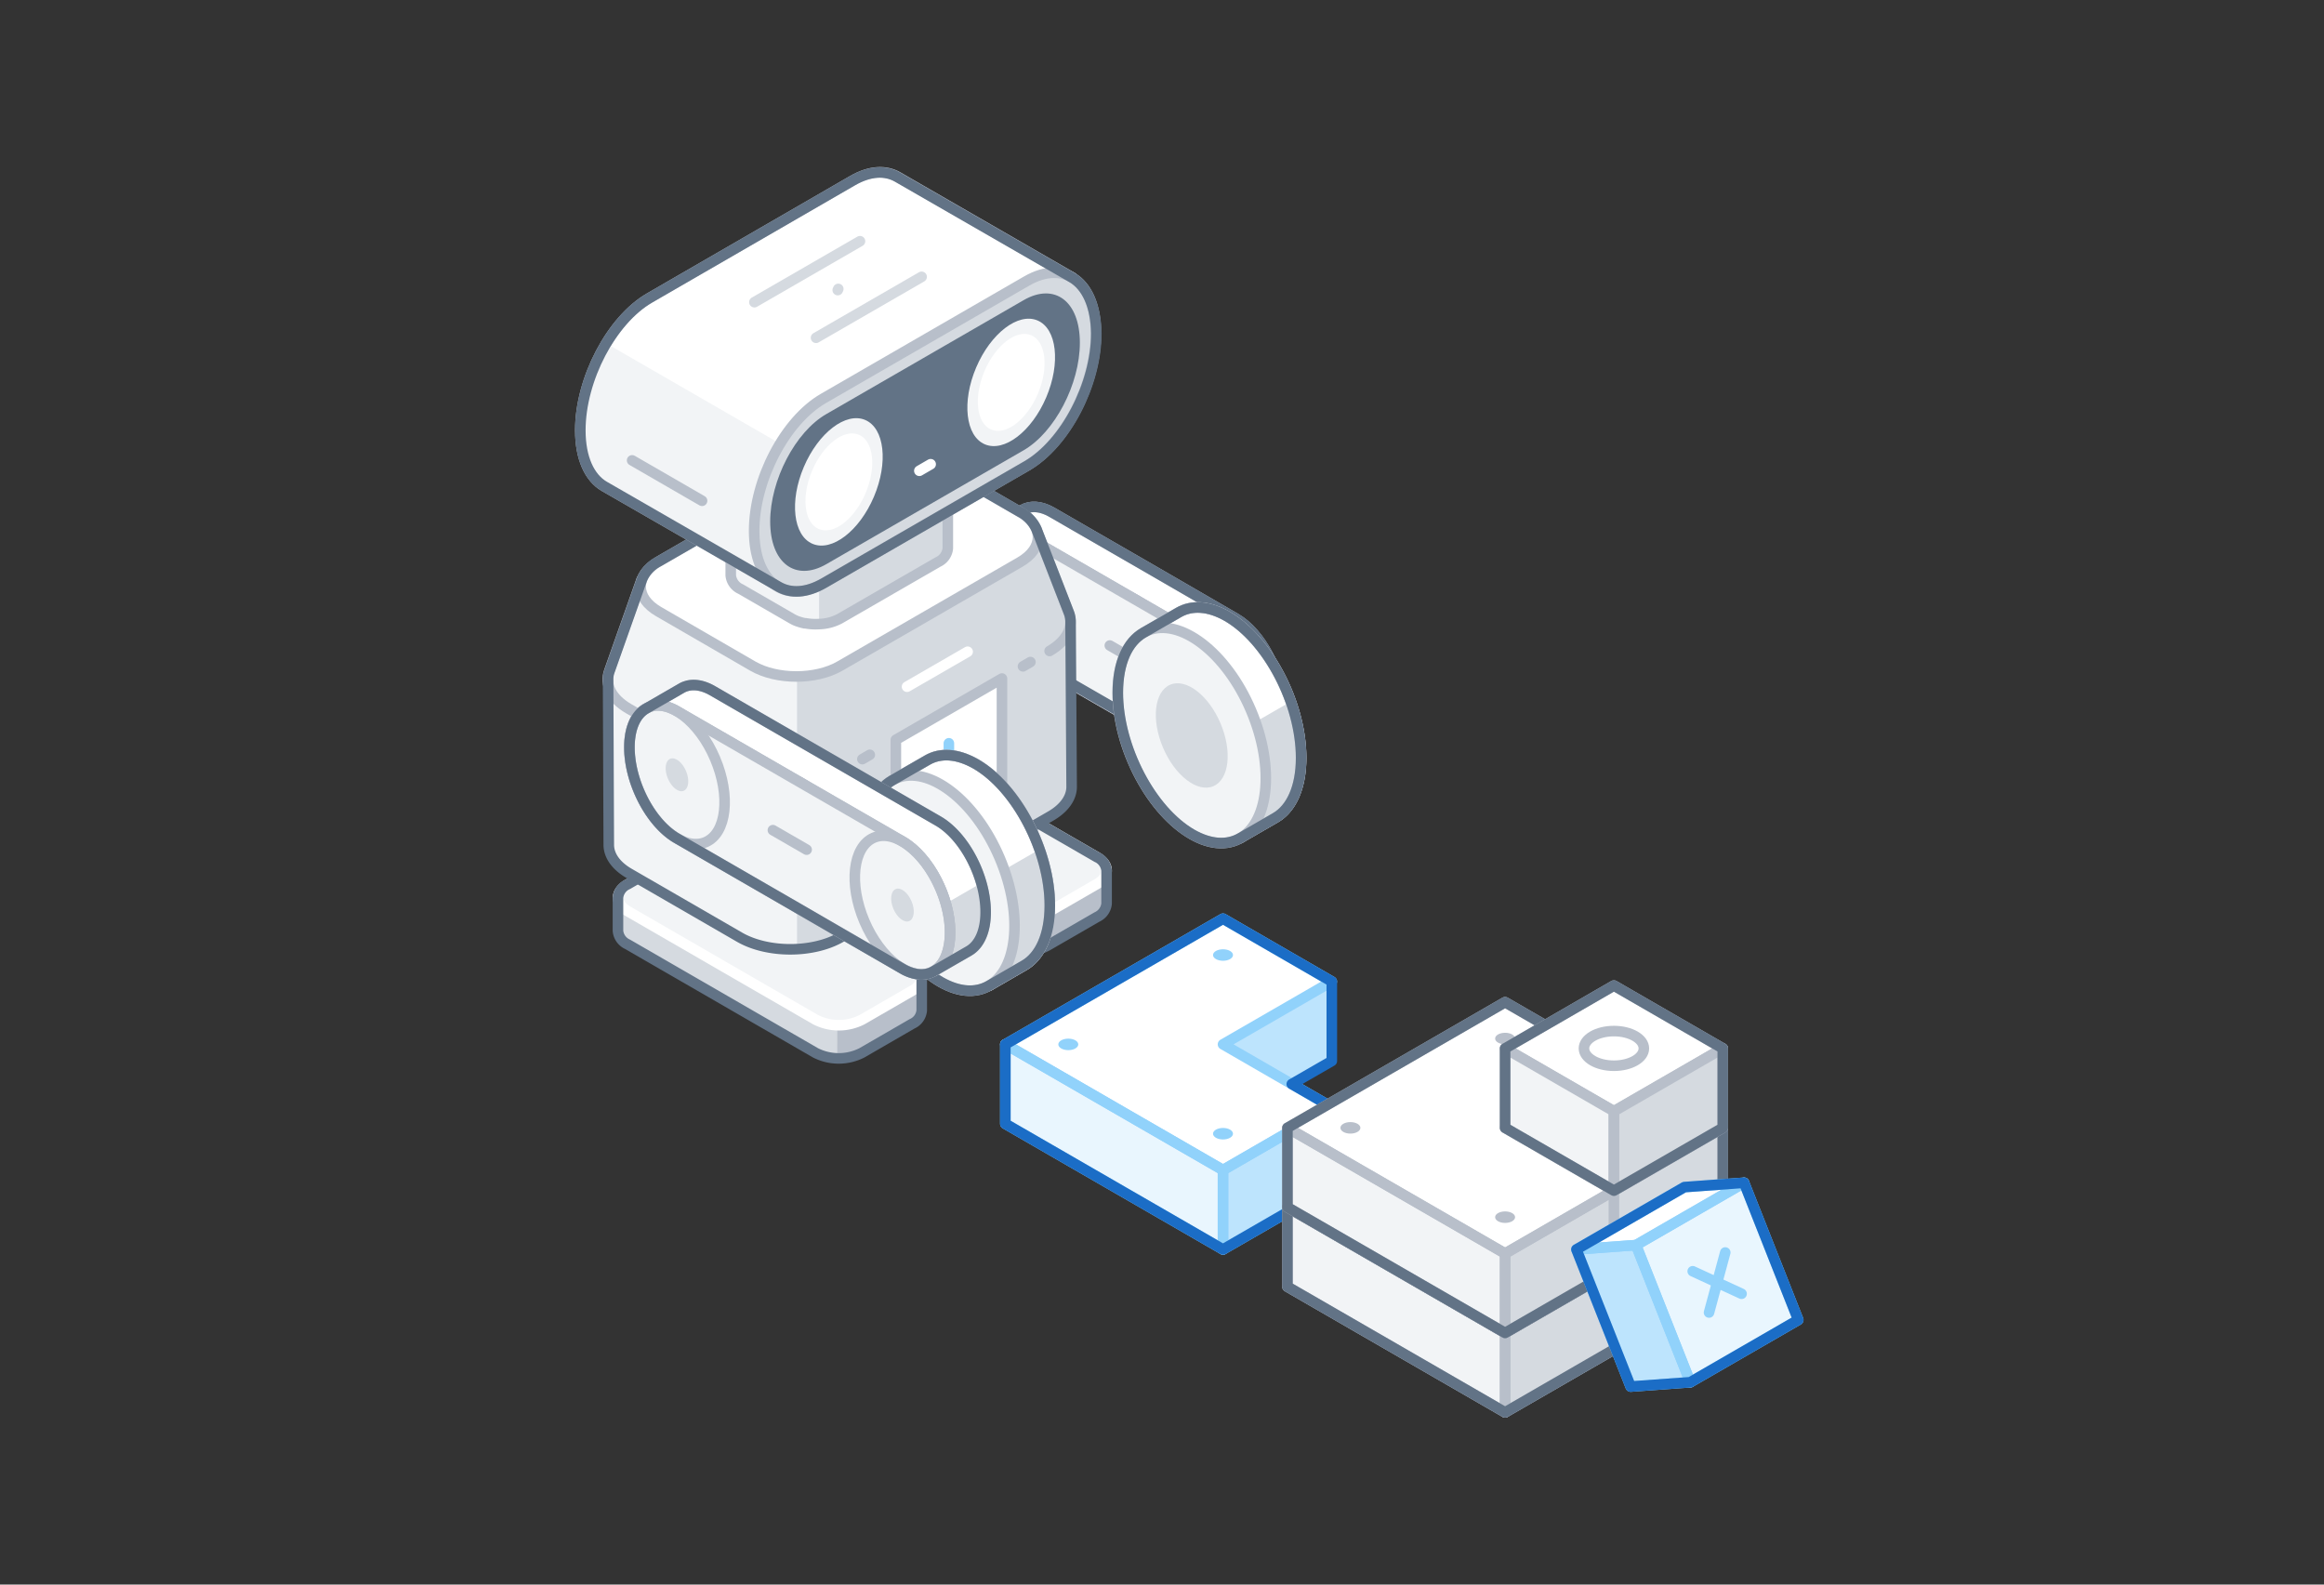 <svg xmlns="http://www.w3.org/2000/svg" viewBox="0 0 440 300"><rect x="0" y="0" width="440" height="300" fill="#333333" stroke="none"/><defs><style>.cls-1{fill:#bde4fd;}.cls-14,.cls-18,.cls-2,.cls-4{fill:#fff;}.cls-3{fill:#e9f6fe;}.cls-4,.cls-5{stroke:#91d2fb;}.cls-13,.cls-14,.cls-16,.cls-18,.cls-19,.cls-4,.cls-5,.cls-7,.cls-8,.cls-9{stroke-linecap:round;stroke-linejoin:round;stroke-width:2px;}.cls-13,.cls-15,.cls-16,.cls-19,.cls-5,.cls-7,.cls-9{fill:none;}.cls-6{fill:#91d2fb;}.cls-7{stroke:#1b6dc6;}.cls-12,.cls-8{fill:#f2f4f6;}.cls-13,.cls-8{stroke:#627386;}.cls-14,.cls-9{stroke:#b8bfca;}.cls-10{fill:#b8bfca;}.cls-11{fill:#d5dae0;}.cls-16{stroke:#fff;}.cls-17{fill:#627386;}.cls-18,.cls-19{stroke:#d5dae0;}</style></defs><title>prism_pro_step3(1x1)_1</title><g id="Layer_2" data-name="Layer 2"><g id="Illustrations"><polygon class="cls-1" points="252.15 200.87 252.15 185.83 231.55 197.72 231.55 212.76 252.15 200.87"/><polygon class="cls-2" points="231.55 197.72 252.15 185.83 231.55 173.93 190.34 197.72 231.55 221.52 252.15 209.62 231.55 197.72"/><polygon class="cls-1" points="252.15 224.66 252.15 209.62 231.55 221.52 231.55 236.55 252.15 224.66"/><polygon class="cls-3" points="190.34 212.76 190.34 197.72 231.55 221.52 231.55 236.55 190.34 212.76"/><polygon class="cls-4" points="231.55 197.72 252.15 185.83 231.55 173.93 190.34 197.72 231.55 221.52 252.15 209.62 231.55 197.72"/><polygon class="cls-5" points="252.15 224.66 252.15 209.62 231.55 221.52 231.55 236.55 252.15 224.66"/><polygon class="cls-5" points="190.34 212.76 190.34 197.72 231.55 221.52 231.55 236.55 190.34 212.76"/><ellipse class="cls-6" cx="231.55" cy="180.81" rx="1.89" ry="1.09"/><ellipse class="cls-6" cx="231.55" cy="214.64" rx="1.89" ry="1.09"/><ellipse class="cls-6" cx="202.26" cy="197.73" rx="1.89" ry="1.09"/><polygon class="cls-7" points="252.15 185.83 231.55 173.93 190.34 197.72 190.34 212.76 231.55 236.55 252.15 224.66 252.15 209.62 244.57 205.24 252.15 200.87 252.15 185.83"/><polygon class="cls-8" points="326.17 243.6 284.96 267.39 243.75 243.6 284.96 219.81 326.17 243.6"/><polygon class="cls-2" points="326.17 228.56 284.96 252.35 243.75 228.56 284.96 204.77 326.17 228.56"/><polygon class="cls-9" points="326.17 228.56 305.56 240.46 284.96 228.56 305.56 216.67 326.17 228.56"/><ellipse class="cls-9" cx="305.56" cy="228.56" rx="5.67" ry="3.28"/><ellipse class="cls-10" cx="284.96" cy="211.65" rx="1.89" ry="1.09"/><ellipse class="cls-10" cx="314.25" cy="228.56" rx="1.89" ry="1.09"/><ellipse class="cls-10" cx="284.96" cy="245.47" rx="1.89" ry="1.09"/><ellipse class="cls-10" cx="255.67" cy="228.56" rx="1.89" ry="1.09"/><polygon class="cls-11" points="326.17 243.6 326.17 228.56 284.96 252.35 284.96 267.39 326.17 243.6"/><line class="cls-9" x1="305.56" y1="240.46" x2="305.56" y2="255.63"/><polygon class="cls-12" points="243.75 243.6 243.75 228.56 284.96 252.35 284.96 267.39 243.75 243.6"/><polygon class="cls-9" points="326.17 228.56 284.96 252.35 243.75 228.56 284.96 204.77 326.17 228.56"/><polygon class="cls-9" points="326.17 243.6 326.17 228.56 284.96 252.35 284.96 267.39 326.17 243.6"/><polygon class="cls-9" points="243.75 243.6 243.75 228.56 284.96 252.35 284.96 267.39 243.75 243.6"/><polygon class="cls-13" points="284.96 204.77 243.75 228.56 243.75 243.6 284.96 267.39 326.17 243.6 326.17 228.56 284.96 204.77"/><polygon class="cls-8" points="326.17 228.56 284.96 252.35 243.75 228.56 284.96 204.77 326.17 228.56"/><polygon class="cls-2" points="326.17 213.53 284.96 237.32 243.75 213.53 284.96 189.74 326.17 213.53"/><polygon class="cls-9" points="326.17 213.53 305.56 225.42 284.96 213.53 305.56 201.63 326.17 213.53"/><ellipse class="cls-9" cx="305.56" cy="213.53" rx="5.67" ry="3.28"/><ellipse class="cls-10" cx="284.96" cy="196.62" rx="1.89" ry="1.09"/><ellipse class="cls-10" cx="284.96" cy="230.44" rx="1.89" ry="1.09"/><ellipse class="cls-10" cx="255.67" cy="213.53" rx="1.89" ry="1.09"/><polygon class="cls-11" points="326.17 228.56 326.17 213.53 284.96 237.32 284.96 252.35 326.17 228.56"/><line class="cls-9" x1="305.56" y1="225.29" x2="305.56" y2="240.46"/><polygon class="cls-12" points="243.75 228.56 243.75 213.53 284.96 237.32 284.96 252.35 243.75 228.56"/><polygon class="cls-9" points="326.17 213.53 284.96 237.32 243.75 213.53 284.96 189.74 326.17 213.53"/><polygon class="cls-9" points="326.17 228.56 326.17 213.53 284.96 237.32 284.96 252.35 326.17 228.56"/><polygon class="cls-9" points="243.75 228.56 243.75 213.53 284.96 237.32 284.96 252.35 243.75 228.56"/><polygon class="cls-13" points="284.96 189.74 243.75 213.53 243.75 228.56 284.96 252.35 326.17 228.56 326.17 213.53 284.96 189.74"/><polygon class="cls-3" points="330.2 223.93 340.46 249.89 320.02 261.69 309.75 235.73 330.2 223.93"/><polygon class="cls-1" points="298.46 236.55 309.75 235.73 320.02 261.69 308.73 262.51 298.46 236.55"/><polygon class="cls-2" points="298.46 236.55 309.75 235.73 330.2 223.93 318.9 224.75 298.46 236.55"/><polygon class="cls-5" points="298.46 236.55 309.75 235.73 320.02 261.69 308.73 262.51 298.46 236.55"/><polygon class="cls-5" points="298.46 236.55 309.75 235.73 330.2 223.93 318.9 224.75 298.46 236.55"/><polygon class="cls-5" points="330.2 223.93 340.46 249.89 320.02 261.69 309.75 235.73 330.2 223.93"/><line class="cls-5" x1="326.64" y1="237.13" x2="323.57" y2="248.49"/><line class="cls-5" x1="320.48" y1="240.68" x2="329.73" y2="244.94"/><polygon class="cls-7" points="318.9 224.75 330.2 223.93 340.46 249.89 320.02 261.69 308.73 262.51 298.46 236.55 318.9 224.75"/><polyline class="cls-13" points="183.96 139.59 177.87 151.95 174.96 149.75"/><polygon class="cls-14" points="284.96 198.49 305.56 210.39 326.17 198.49 305.56 186.59 284.96 198.49"/><ellipse class="cls-9" cx="305.56" cy="198.49" rx="5.67" ry="3.28"/><polygon class="cls-12" points="284.96 213.53 284.96 198.49 305.56 210.39 305.56 225.42 284.96 213.53"/><polygon class="cls-11" points="326.17 213.53 326.17 198.49 305.56 210.39 305.56 225.42 326.17 213.53"/><polygon class="cls-9" points="284.96 213.53 284.96 198.49 305.56 210.39 305.56 225.42 284.96 213.53"/><polygon class="cls-9" points="326.17 213.53 326.17 198.49 305.56 210.39 305.56 225.42 326.17 213.53"/><polygon class="cls-13" points="305.56 186.59 326.17 198.49 326.17 213.53 305.56 225.42 284.96 213.53 284.96 198.49 305.56 186.59"/><rect class="cls-15" width="440" height="300"/><ellipse class="cls-9" cx="192.78" cy="112.21" rx="7.49" ry="13.23" transform="translate(-28.54 84.44) rotate(-23.05)"/><ellipse class="cls-11" cx="188.9" cy="114.45" rx="1.77" ry="3.14" transform="translate(-29.73 83.1) rotate(-23.05)"/><path class="cls-14" d="M242.57,133.56c0-6.35-3.86-13.72-8.62-16.47l-17-9.84L199.18,97c-2.15-1.24-4.12-1.32-5.63-.45h0l-6.4,3.7,3.46,2.43c0,.28,0,.56,0,.85,0,6.34,3.86,13.72,8.62,16.47l7.21,4.15,14.71,8.5,12.09,11.57,6.4-3.7h0C241.41,139.47,242.57,137,242.57,133.56Z"/><path class="cls-9" d="M202.42,129.27l-9.64-5.57c-4.76-2.75-8.62-10.12-8.62-16.47h0c0-6.35,3.86-9.26,8.62-6.52l22.12,12.77c4.76,2.75-6.29,1.52-6.29,7.86h0C208.61,127.69,207.19,132,202.42,129.27Z"/><path class="cls-9" d="M214.9,113.48l12.65,7.3c4.76,2.75,8.62,10.13,8.62,16.47h0c0,6.35-3.86,9.27-8.62,6.52l-25.13-14.5c-4.76-2.75,11.94,1.74,11.94-4.61h0C214.36,118.31,210.14,110.74,214.9,113.48Z"/><path class="cls-12" d="M227.55,120.79l-12.65-7.31-22.12-12.77c-4.76-2.74-8.62.17-8.62,6.52S188,121,192.78,123.7l9.64,5.57,25.13,14.5c4.76,2.75,8.62-.17,8.62-6.52h0C236.17,130.91,232.31,123.53,227.55,120.79Z"/><path class="cls-9" d="M227.55,120.79l-12.65-7.31-22.12-12.77c-4.76-2.74-8.62.17-8.62,6.52S188,121,192.78,123.7l9.64,5.57,25.13,14.5c4.76,2.75,8.62-.17,8.62-6.52h0C236.17,130.91,232.31,123.53,227.55,120.79Z"/><line class="cls-9" x1="210.12" y1="122.21" x2="212.85" y2="123.79"/><path class="cls-13" d="M242.57,133.56c0-6.35-3.86-13.72-8.62-16.47l-17-9.84L199.18,97c-2.15-1.25-4.12-1.32-5.63-.45h0l-6.4,3.7h0a4.74,4.74,0,0,0-1,.79,6.34,6.34,0,0,0-1.29,2.09,11.41,11.41,0,0,0-.68,4.08,16.73,16.73,0,0,0,.18,2.42,22.64,22.64,0,0,0,3,8.26c.21.36.44.71.66,1a18.92,18.92,0,0,0,1.47,1.91,13.55,13.55,0,0,0,3.35,2.84l9.64,5.57,17.37,10,7.76,4.48c.3.17.59.32.88.45a5.94,5.94,0,0,0,3.23.54,4.25,4.25,0,0,0,1.52-.54h0l6.4-3.7h0C241.41,139.47,242.57,137,242.57,133.56Z"/><ellipse class="cls-11" cx="232.62" cy="135.2" rx="1.77" ry="3.14" transform="translate(-34.37 101.88) rotate(-23.05)"/><path class="cls-14" d="M246.34,143.48c0-10.33-6.28-22.33-14-26.8-3.51-2-6.72-2.15-9.18-.73h0l-6.67,3.85,2,4.34a22.25,22.25,0,0,0-.22,3.15c0,10.33,6.28,22.33,14,26.8l.45.25,2.05,4.35,6.68-3.86h0C244.45,153.1,246.34,149.13,246.34,143.48Z"/><path class="cls-11" d="M246.34,143.48a32.5,32.5,0,0,0-2-10.62l-20.84,12a26.14,26.14,0,0,0,8.77,9.18l.45.25,2.05,4.35,6.68-3.86h0C244.45,153.1,246.34,149.13,246.34,143.48Z"/><path class="cls-9" d="M246.34,143.48c0-10.33-6.28-22.33-14-26.8-3.51-2-6.72-2.15-9.18-.73h0l-6.67,3.85,2,4.34a22.25,22.25,0,0,0-.22,3.15c0,10.33,6.28,22.33,14,26.8l.45.25,2.05,4.35,6.68-3.86h0C244.45,153.1,246.34,149.13,246.34,143.48Z"/><ellipse class="cls-12" cx="225.63" cy="139.24" rx="12.18" ry="21.53" transform="translate(-36.5 99.46) rotate(-23.05)"/><ellipse class="cls-11" cx="225.63" cy="139.24" rx="5.91" ry="10.44" transform="translate(-36.5 99.46) rotate(-23.05)"/><ellipse class="cls-9" cx="225.63" cy="139.24" rx="12.18" ry="21.53" transform="translate(-36.5 99.46) rotate(-23.05)"/><path class="cls-13" d="M246.34,143.48c0-10.33-6.28-22.33-14-26.8-3.51-2-6.72-2.15-9.18-.73h0l-6.67,3.85h0c-3,1.71-4.85,5.69-4.85,11.34,0,10.33,6.28,22.33,14,26.8,3.51,2,6.72,2.15,9.18.73h0l6.68-3.86h0C244.45,153.1,246.34,149.13,246.34,143.48Z"/><path class="cls-10" d="M161,182l-23.89-13.8a9.7,9.7,0,0,0-8.78,0l-6.48,3.74L117,170v6.25a3.1,3.1,0,0,0,1.82,2.53l35.58,20.55a9.7,9.7,0,0,0,8.78,0l9.51-5.5a3.06,3.06,0,0,0,1.82-2.53V185Z"/><path class="cls-11" d="M158.54,180.55l-21.41-12.36a9.7,9.7,0,0,0-8.78,0l-6.48,3.74L117,170v6.25a3.1,3.1,0,0,0,1.82,2.53l35.58,20.55a8.91,8.91,0,0,0,4.12,1Z"/><path class="cls-12" d="M137.13,161.94a9.7,9.7,0,0,0-8.78,0l-9.51,5.5c-2.43,1.4-2.43,3.66,0,5.06l35.58,20.55a9.7,9.7,0,0,0,8.78,0l9.51-5.49c2.43-1.4,2.43-3.67,0-5.07Z"/><path class="cls-16" d="M137.13,161.94a9.7,9.7,0,0,0-8.78,0l-9.51,5.5c-2.43,1.4-2.43,3.66,0,5.06l35.58,20.55a9.7,9.7,0,0,0,8.78,0l9.51-5.49c2.43-1.4,2.43-3.67,0-5.07Z"/><path class="cls-13" d="M174.53,185a3.06,3.06,0,0,0-1.82-2.53l-35.58-20.55a9.7,9.7,0,0,0-8.78,0l-9.51,5.5A3.08,3.08,0,0,0,117,170h0v6.25a3.1,3.1,0,0,0,1.82,2.53l35.58,20.55a9.7,9.7,0,0,0,8.78,0l9.51-5.5a3.06,3.06,0,0,0,1.82-2.53V185Z"/><path class="cls-10" d="M196,161.79,172.11,148a9.7,9.7,0,0,0-8.78,0l-6.48,3.74-4.85-2V156a3.08,3.08,0,0,0,1.82,2.54L189.4,179.1a9.7,9.7,0,0,0,8.78,0l9.51-5.49a3.1,3.1,0,0,0,1.82-2.54v-6.24Z"/><path class="cls-11" d="M193.52,160.36,172.11,148a9.7,9.7,0,0,0-8.78,0l-6.48,3.74-4.85-2V156a3.08,3.08,0,0,0,1.82,2.54L189.4,179.1a8.91,8.91,0,0,0,4.12,1Z"/><path class="cls-12" d="M172.11,141.75a9.7,9.7,0,0,0-8.78,0l-9.51,5.49c-2.43,1.4-2.43,3.67,0,5.07l35.58,20.54a9.7,9.7,0,0,0,8.78,0l9.51-5.49c2.43-1.4,2.43-3.67,0-5.07Z"/><path class="cls-16" d="M172.11,141.75a9.7,9.7,0,0,0-8.78,0l-9.51,5.49c-2.43,1.4-2.43,3.67,0,5.07l35.58,20.54a9.7,9.7,0,0,0,8.78,0l9.51-5.49c2.43-1.4,2.43-3.67,0-5.07Z"/><path class="cls-13" d="M209.51,164.83a3.1,3.1,0,0,0-1.82-2.54l-35.58-20.54a9.7,9.7,0,0,0-8.78,0l-9.51,5.49a3.07,3.07,0,0,0-1.82,2.53h0V156a3.08,3.08,0,0,0,1.82,2.54L189.4,179.1a9.7,9.7,0,0,0,8.78,0l9.51-5.49a3.1,3.1,0,0,0,1.82-2.54v-6.24Z"/><path class="cls-12" d="M202.69,117.68h0a4.51,4.51,0,0,0-.31-1.69h0l-6.13-15.79-15,1.9-3.32-1.92c-5.29-3.05-13.87-3.05-19.17,0l-10.61,6.13-26.63,3.39-6.14,17.36h0a4.7,4.7,0,0,0-.26,1.6h0l.13,31.28h0c0,2,1.33,4,4,5.5l20.77,12c5.3,3.05,13.88,3.05,19.17,0l39.69-22.92c2.66-1.53,4-3.55,4-5.56h0Z"/><path class="cls-11" d="M202.66,117.69a4.51,4.51,0,0,0-.31-1.69h0l-6.13-15.79-15,1.9-3.32-1.92c-5.29-3.05-13.87-3.05-19.17,0l-7.83,4.53v75a18.8,18.8,0,0,0,8.22-2.25l39.69-22.92c2.66-1.53,4-3.55,4-5.56h0l-.13-31.28Z"/><line class="cls-16" x1="171.73" y1="130.01" x2="183.2" y2="123.39"/><path class="cls-9" d="M198.72,123.25c3.41-2,4.61-4.72,3.63-7.25h0l-6.13-15.79-15,1.9-3.32-1.92c-5.29-3.05-13.87-3.05-19.17,0l-10.61,6.13-26.63,3.39-6.14,17.36h0c-.88,2.49.34,5.17,3.69,7.11l20.77,12c5.3,3.06,13.88,3.06,19.17,0"/><path class="cls-2" d="M158.79,86.62c4.55-2.63,11.92-2.63,16.47,0l17.84,10.3c4.55,2.63,4.55,6.88,0,9.51L159,126.11c-4.55,2.62-11.92,2.62-16.47,0L124.71,115.8c-4.55-2.62-4.55-6.88,0-9.5Z"/><path class="cls-9" d="M158.79,86.62c4.55-2.63,11.92-2.63,16.47,0l17.84,10.3c4.55,2.63,4.55,6.88,0,9.51L159,126.11c-4.55,2.62-11.92,2.62-16.47,0L124.71,115.8c-4.55-2.62-4.55-6.88,0-9.5Z"/><path class="cls-13" d="M202.69,117.68h0a4.73,4.73,0,0,0-.32-1.69h0l-6.13-15.79h0a6.83,6.83,0,0,0-3.12-3.28l-17.84-10.3c-4.55-2.63-11.92-2.63-16.47,0L124.71,106.3a6.66,6.66,0,0,0-3.17,3.4h0l-6.14,17.36h0a4.45,4.45,0,0,0-.27,1.6h0l.13,31.28h0c0,2,1.33,4,4,5.5l20.77,12c5.3,3.05,13.88,3.05,19.17,0l39.69-22.92c2.66-1.53,4-3.55,4-5.56h0Z"/><line class="cls-9" x1="132.47" y1="153.39" x2="126.74" y2="150.07"/><polygon class="cls-2" points="169.61 162.88 169.61 140.06 189.7 128.46 189.7 151.28 169.61 162.88"/><polygon class="cls-9" points="169.61 162.88 169.61 140.06 189.7 128.46 189.7 151.28 169.61 162.88"/><line class="cls-9" x1="164.68" y1="142.9" x2="163.27" y2="143.72"/><line class="cls-9" x1="195.09" y1="125.34" x2="193.68" y2="126.16"/><line class="cls-5" x1="179.65" y1="140.72" x2="179.65" y2="146.81"/><line class="cls-5" x1="179.65" y1="150.96" x2="179.65" y2="151.03"/><path class="cls-11" d="M138.35,86.07v22.85a3.16,3.16,0,0,0,1.87,2.6l9.75,5.63a9.89,9.89,0,0,0,9,0l18.63-10.75a3.17,3.17,0,0,0,1.86-2.6V81C178.29,81,138.35,86.07,138.35,86.07Z"/><path class="cls-12" d="M155.08,83.94l-16.73,2.13v22.85a3.16,3.16,0,0,0,1.87,2.6l9.75,5.63a9.36,9.36,0,0,0,5.11,1Z"/><path class="cls-11" d="M158.84,72.72a10,10,0,0,1,9,0l9.75,5.63c2.49,1.44,2.49,3.76,0,5.2L159,94.3a10,10,0,0,1-9,0l-9.75-5.63c-2.49-1.43-2.49-3.76,0-5.19Z"/><path class="cls-9" d="M177.59,78.35l-9.75-5.63a10,10,0,0,0-9,0L140.22,83.48a3.14,3.14,0,0,0-1.87,2.59v22.85a3.16,3.16,0,0,0,1.87,2.6l9.75,5.63a6,6,0,0,0,1.09.5l.25.08a9.73,9.73,0,0,0,1,.27l.18,0a11.72,11.72,0,0,0,1.19.15h.06a10,10,0,0,0,1.34,0h0a8.79,8.79,0,0,0,3.88-1l18.63-10.75a3.17,3.17,0,0,0,1.86-2.6V81A3.17,3.17,0,0,0,177.59,78.35Z"/><path class="cls-2" d="M202.94,52.54l0,0-33-19h0c-2.3-1.33-5.3-1.21-8.58.69L123,56.4c-7.25,4.18-13.13,15.41-13.13,25.07,0,5.29,1.76,9,4.54,10.61h0l33,19h0c2.3,1.32,5.29,1.21,8.57-.68l38.47-22.21c7.25-4.19,13.12-15.41,13.12-25.08h0C207.49,57.85,205.72,54.14,202.94,52.54Z"/><path class="cls-9" d="M170,33.5h0c-2.3-1.33-5.3-1.21-8.58.69L123,56.4c-7.25,4.18-13.13,15.41-13.13,25.07h0c0,5.29,1.76,9,4.54,10.61h0l33,19L203,52.52Z"/><path class="cls-17" d="M191.45,87.24l-32.63,18.84c-6.15,3.55-11.14-.22-11.14-8.41h0c0-8.2,5-17.73,11.14-21.28l32.63-18.84c6.15-3.55,11.14.22,11.14,8.42h0C202.59,74.16,197.6,83.69,191.45,87.24Z"/><path class="cls-12" d="M114.76,65a33,33,0,0,0-4.94,16.5c0,5.29,1.76,9,4.54,10.61h0l33,19h0c2.3,1.32,5.29,1.21,8.57-.68l18.79-10.85Z"/><path class="cls-2" d="M194.37,88.21,155.9,110.42c-7.25,4.18-13.12-.26-13.12-9.92h0c0-9.67,5.87-20.89,13.12-25.07l38.47-22.22c7.25-4.18,13.12.26,13.12,9.92h0C207.49,72.8,201.62,84,194.37,88.21Z"/><path class="cls-11" d="M194.37,88.21,155.9,110.42c-7.25,4.18-13.12-.26-13.12-9.92h0c0-9.67,5.87-20.89,13.12-25.07l38.47-22.22c7.25-4.18,13.12.26,13.12,9.92h0C207.49,72.8,201.62,84,194.37,88.21Z"/><path class="cls-17" d="M193.8,85.25,156.47,106.8c-5.88,3.4-10.65-.21-10.65-8.06h0c0-7.85,4.77-17,10.65-20.36L193.8,56.83c5.88-3.39,10.65.21,10.65,8.06h0C204.45,72.74,199.68,81.85,193.8,85.25Z"/><path class="cls-9" d="M194.37,88.21,155.9,110.42c-7.25,4.18-13.12-.26-13.12-9.92h0c0-9.67,5.87-20.89,13.12-25.07l38.47-22.22c7.25-4.18,13.12.26,13.12,9.92h0C207.49,72.8,201.62,84,194.37,88.21Z"/><line class="cls-18" x1="174.49" y1="52.41" x2="154.5" y2="63.95"/><line class="cls-18" x1="162.82" y1="45.67" x2="142.83" y2="57.21"/><path class="cls-13" d="M202.94,52.54l0,0-33-19h0c-2.3-1.33-5.3-1.21-8.58.69L123,56.4c-7.25,4.18-13.13,15.41-13.13,25.07,0,5.29,1.76,9,4.54,10.61h0l33,19h0c2.3,1.32,5.29,1.21,8.57-.68l38.47-22.21c7.25-4.19,13.12-15.41,13.12-25.08h0C207.49,57.85,205.72,54.14,202.94,52.54Z"/><line class="cls-9" x1="132.92" y1="94.81" x2="119.68" y2="87.16"/><line class="cls-19" x1="158.71" y1="54.7" x2="158.61" y2="54.92"/><ellipse class="cls-12" cx="158.82" cy="91.24" rx="12.74" ry="7.21" transform="translate(12.68 201.65) rotate(-66.95)"/><ellipse class="cls-2" cx="158.82" cy="91.24" rx="9.7" ry="5.49" transform="translate(12.68 201.65) rotate(-66.95)"/><ellipse class="cls-12" cx="191.45" cy="72.39" rx="12.74" ry="7.21" transform="translate(49.88 220.22) rotate(-66.95)"/><ellipse class="cls-2" cx="191.45" cy="72.39" rx="9.7" ry="5.49" transform="translate(49.88 220.22) rotate(-66.95)"/><line class="cls-16" x1="174.06" y1="89.13" x2="176.2" y2="87.89"/><path class="cls-14" d="M198.76,171.44c0-10.33-6.28-22.33-14-26.8-3.51-2-6.71-2.16-9.17-.74h0l-6.68,3.85,2.05,4.34a22.25,22.25,0,0,0-.22,3.15c0,10.33,6.28,22.33,14,26.8l.45.25,2.06,4.35,6.67-3.86h0C196.88,181.06,198.76,177.09,198.76,171.44Z"/><path class="cls-11" d="M198.76,171.44a32.48,32.48,0,0,0-1.95-10.62l-20.85,12a26.18,26.18,0,0,0,8.77,9.19l.45.25,2.06,4.35,6.67-3.86h0C196.88,181.06,198.76,177.09,198.76,171.44Z"/><path class="cls-9" d="M198.76,171.44c0-10.33-6.28-22.33-14-26.8-3.51-2-6.71-2.16-9.17-.74h0l-6.68,3.85,2.05,4.34a22.25,22.25,0,0,0-.22,3.15c0,10.33,6.28,22.33,14,26.8l.45.25,2.06,4.35,6.67-3.86h0C196.88,181.06,198.76,177.09,198.76,171.44Z"/><ellipse class="cls-12" cx="178.06" cy="167.19" rx="12.18" ry="21.53" transform="translate(-51.25 83.07) rotate(-23.05)"/><ellipse class="cls-9" cx="178.06" cy="167.19" rx="12.18" ry="21.53" transform="translate(-51.25 83.07) rotate(-23.05)"/><path class="cls-13" d="M198.76,171.44c0-10.33-6.28-22.33-14-26.8-3.51-2-6.71-2.16-9.17-.74h0l-6.68,3.85h0c-3,1.71-4.85,5.69-4.85,11.33,0,10.33,6.28,22.33,14,26.81,3.51,2,6.72,2.15,9.18.73h0l6.67-3.86h0C196.88,181.06,198.76,177.09,198.76,171.44Z"/><path class="cls-14" d="M186.61,172.68c0-6.65-4-14.37-9-17.25l-19.15-11.06-23.56-13.6c-2.26-1.3-4.32-1.38-5.9-.46h0l-6.7,3.87,3.61,2.55c0,.29,0,.58,0,.88,0,6.65,4,14.37,9,17.25l11.08,6.4,18.17,10.49,12.66,12.12,6.71-3.87h0C185.39,178.88,186.61,176.32,186.61,172.68Z"/><path class="cls-11" d="M186.61,172.68a20,20,0,0,0-.83-5.49l-16.47,9.52,7.47,7.15,6.71-3.87h0C185.39,178.88,186.61,176.33,186.61,172.68Z"/><path class="cls-9" d="M151.72,172.33l-23.55-13.61c-5-2.87-9-10.6-9-17.25h0c0-6.65,4-9.71,9-6.83l23.55,13.6c5,2.88-3.44,3.4-3.44,10h0C148.28,164.94,156.71,175.2,151.72,172.33Z"/><path class="cls-9" d="M151.72,148.24l19.15,11.06c5,2.88,9,10.61,9,17.25h0c0,6.65-4,9.71-9,6.83l-19.15-11c-5-2.88-9-10.61-9-17.26h0C142.69,148.42,146.74,145.36,151.72,148.24Z"/><path class="cls-12" d="M170.87,159.3l-19.15-11.06-23.55-13.6c-5-2.88-9,.18-9,6.83s4,14.38,9,17.25l23.55,13.6,19.15,11.06c5,2.88,9-.18,9-6.83h0C179.9,169.91,175.86,162.18,170.87,159.3Z"/><path class="cls-9" d="M170.87,159.3l-19.15-11.06-23.55-13.6c-5-2.88-9,.18-9,6.83s4,14.38,9,17.25l23.55,13.6,19.15,11.06c5,2.88,9-.18,9-6.83h0C179.9,169.91,175.86,162.18,170.87,159.3Z"/><ellipse class="cls-9" cx="128.17" cy="146.68" rx="7.84" ry="13.86" transform="translate(-47.2 61.9) rotate(-23.05)"/><ellipse class="cls-11" cx="128.17" cy="146.68" rx="1.86" ry="3.29" transform="translate(-47.2 61.9) rotate(-23.05)"/><ellipse class="cls-9" cx="170.87" cy="171.34" rx="7.84" ry="13.86" transform="translate(-53.45 80.59) rotate(-23.05)"/><line class="cls-9" x1="146.33" y1="157.17" x2="152.72" y2="160.86"/><ellipse class="cls-11" cx="170.87" cy="171.34" rx="1.86" ry="3.29" transform="translate(-53.45 80.59) rotate(-23.05)"/><path class="cls-13" d="M186.61,172.68c0-6.65-4-14.37-9-17.25l-19.15-11.06-23.56-13.6c-2.26-1.3-4.32-1.38-5.9-.46h0l-6.7,3.87h0c-1.92,1.11-3.13,3.66-3.13,7.3,0,6.65,4,14.38,9,17.25l23.55,13.6h0l8.61,5,10.54,6.09a8.06,8.06,0,0,0,2.69,1,5,5,0,0,0,2.36-.15,4.36,4.36,0,0,0,.85-.39h0l6.71-3.87h0C185.39,178.88,186.61,176.33,186.61,172.68Z"/><ellipse class="cls-15" cx="134.87" cy="142.81" rx="7.84" ry="13.86" transform="translate(-45.15 64.21) rotate(-23.05)"/></g></g></svg>